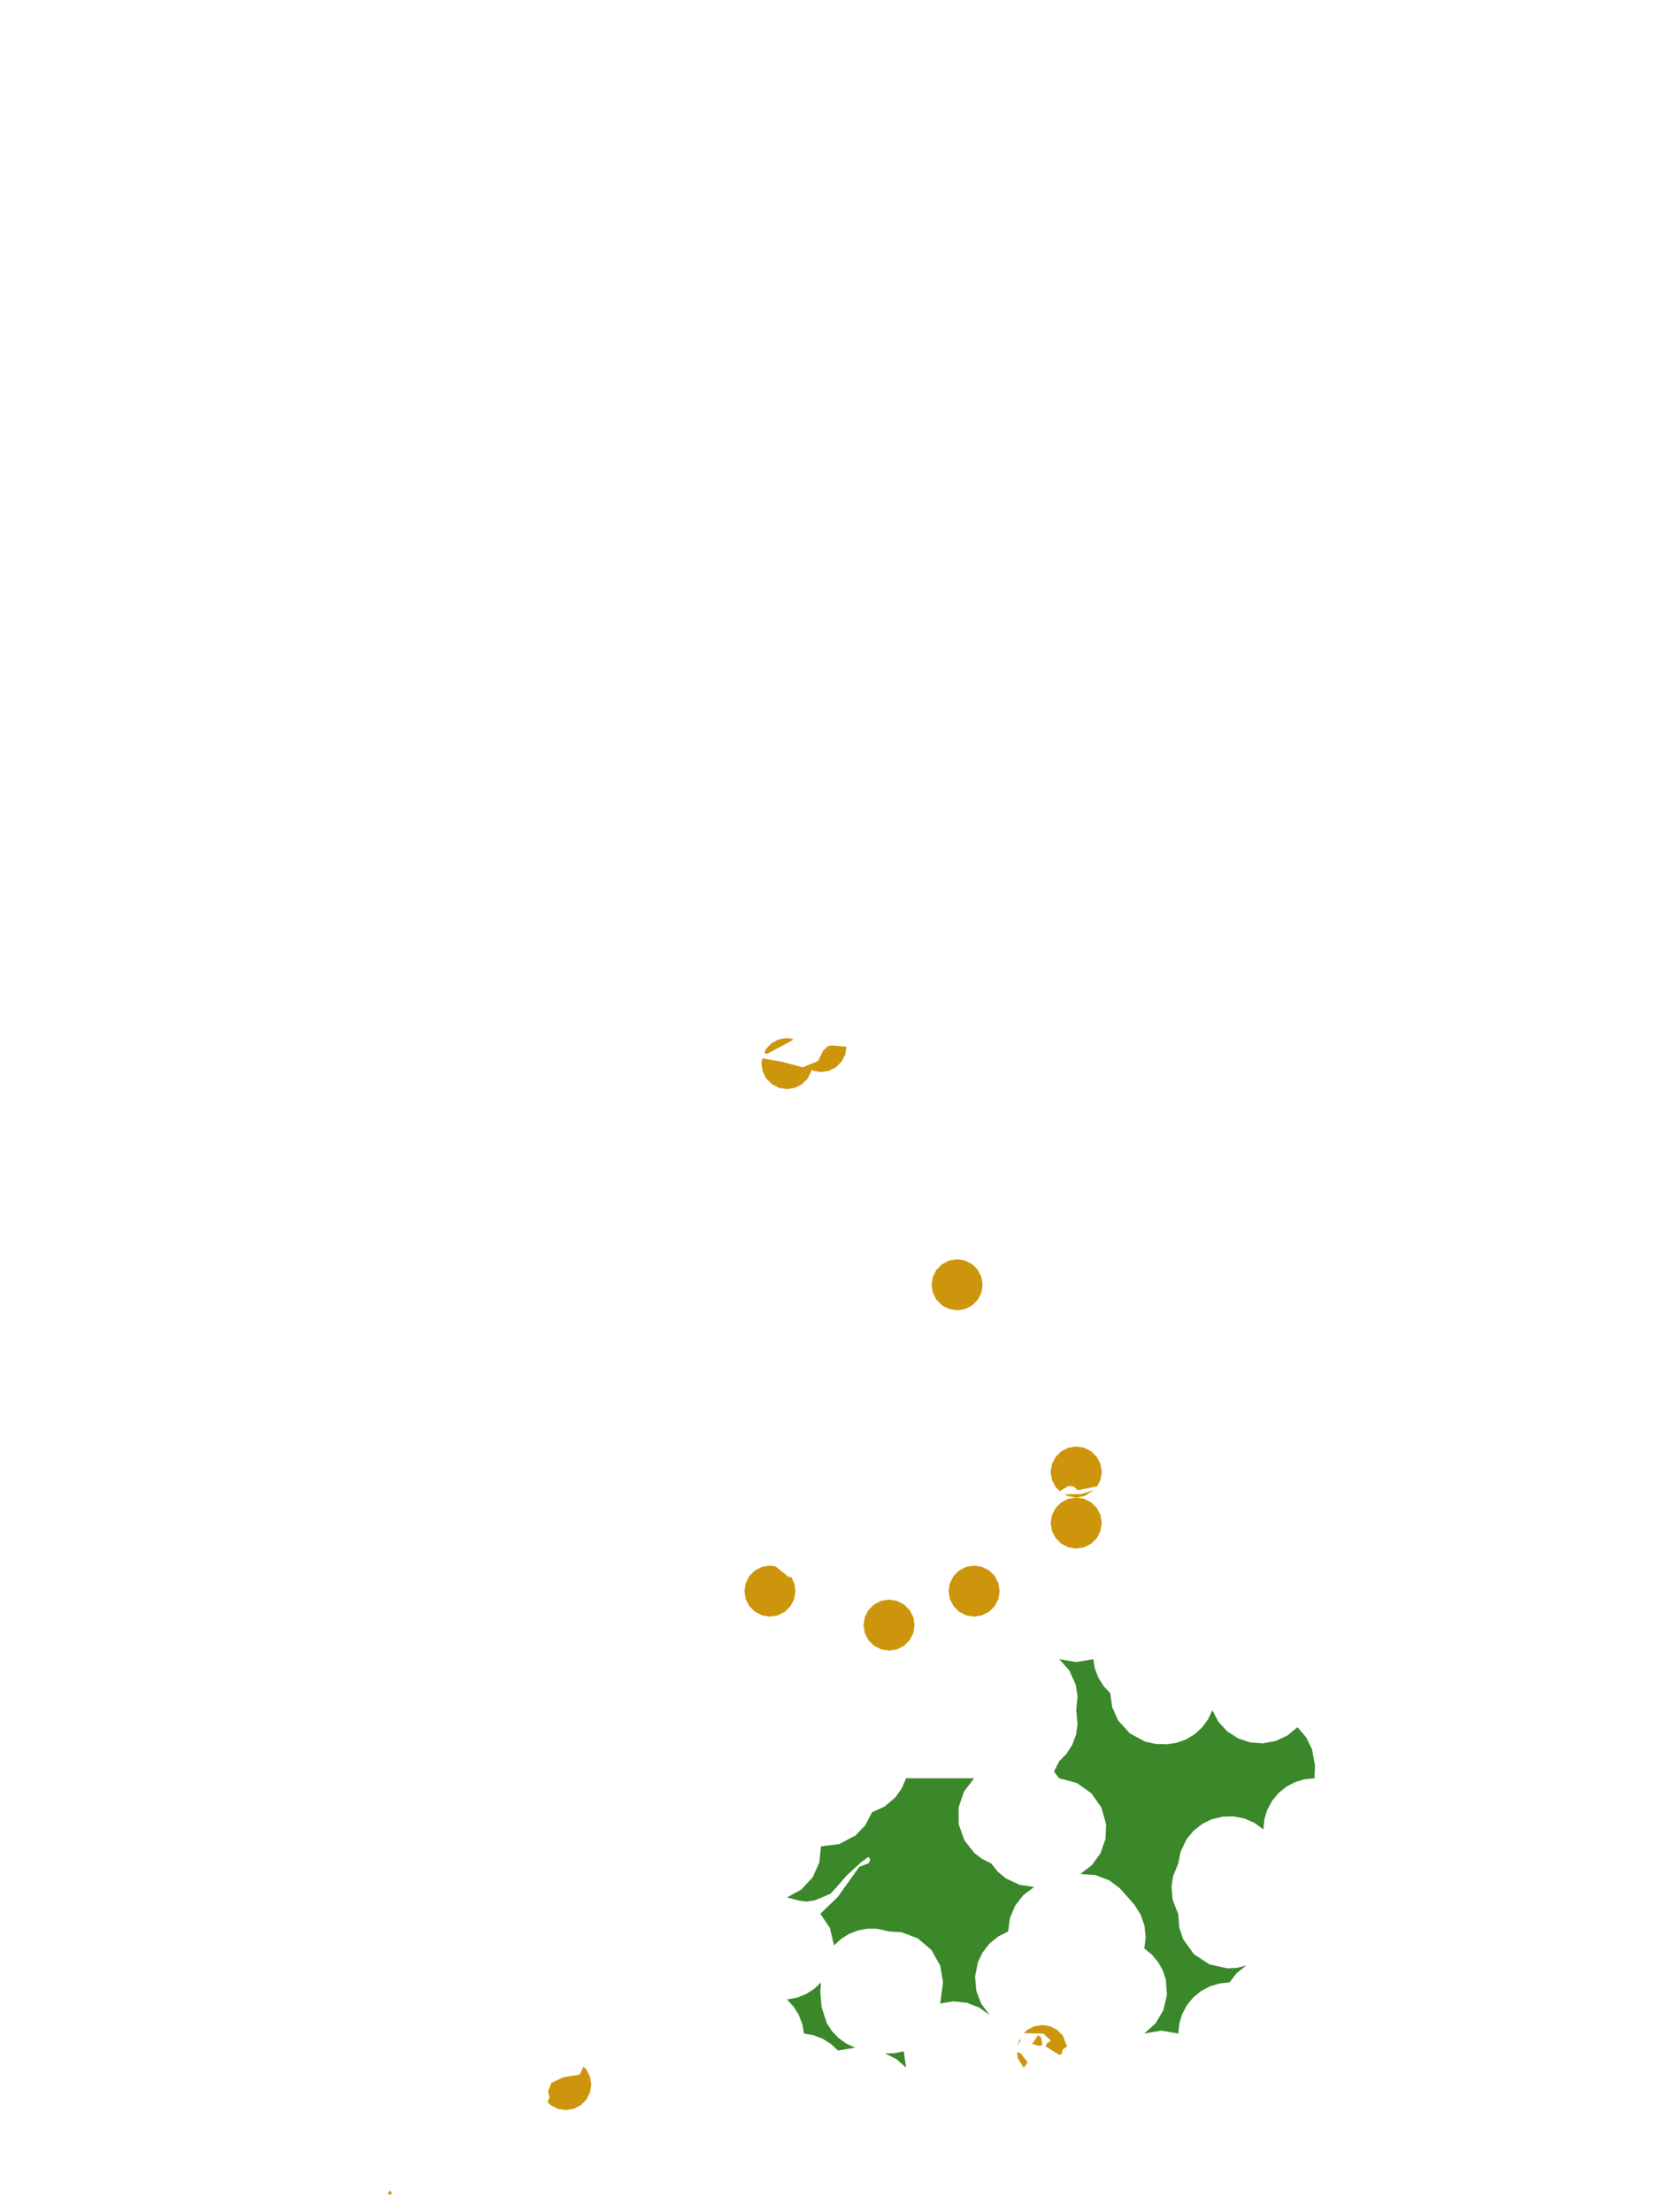 <?xml version="1.0" encoding="UTF-8"?>
<svg xmlns="http://www.w3.org/2000/svg" xmlns:xlink="http://www.w3.org/1999/xlink" width="378pt" height="504pt" viewBox="0 0 378 504" version="1.1">
<g id="data">
<rect x="0" y="0" width="378" height="504" style="fill:rgb(100%,100%,100%);fill-opacity:1;stroke:none;"/>
<path style=" stroke:none;fill-rule:nonzero;fill:rgb(100%,100%,100%);fill-opacity:1;" d="M 53.309 504 L 324.691 504 L 324.691 0 L 53.309 0 Z M 53.309 504 "/>
<path style=" stroke:none;fill-rule:nonzero;fill:rgb(22.745%,53.333%,16.078%);fill-opacity:1;" d="M 276.23 389.629 L 277.602 392.238 L 279.586 394.414 L 282.051 396.023 L 284.844 396.965 L 287.781 397.172 L 290.68 396.633 L 293.348 395.387 L 295.617 393.508 L 297.605 395.801 L 298.934 398.531 L 299.617 402.258 L 299.492 405.137 L 297.191 405.367 L 295.102 406 L 293.059 407.082 L 291.27 408.547 L 289.805 410.336 L 288.723 412.379 L 288.09 414.469 L 287.863 416.77 L 285.781 415.273 L 283.551 414.309 L 281.035 413.816 L 278.602 413.871 L 276.113 414.473 L 273.926 415.535 L 272.008 417.031 L 270.367 419 L 268.988 421.883 L 268.477 424.523 L 267.273 427.484 L 266.926 429.891 L 267.188 432.82 L 268.477 436.152 L 268.684 439.102 L 269.566 441.781 L 272.031 445.215 L 275.559 447.539 L 279.684 448.449 L 281.867 448.32 L 283.984 447.785 L 281.812 449.492 L 280.109 451.66 L 277.934 451.867 L 275.715 452.523 L 273.672 453.605 L 271.883 455.066 L 270.418 456.855 L 269.336 458.902 L 268.707 460.992 L 268.477 463.293 L 264.602 462.629 L 260.723 463.293 L 263.293 460.969 L 265.062 457.992 L 265.891 454.5 L 265.641 451.047 L 264.961 448.969 L 263.91 447.055 L 262.422 445.281 L 260.723 443.906 L 261.039 441.375 L 260.766 438.711 L 259.891 436.18 L 258.457 433.914 L 255.152 430.199 L 252.805 428.434 L 249.594 427.188 L 246.156 426.938 L 248.797 424.906 L 250.754 422.203 L 251.887 418.934 L 252.023 415.605 L 250.945 411.785 L 248.66 408.551 L 245.363 406.215 L 241.34 405.137 L 240.137 403.617 L 241.34 401.262 L 243.031 399.523 L 244.324 397.477 L 245.168 395.203 L 245.52 392.801 L 245.215 389.629 L 245.52 386.461 L 245.102 383.812 L 243.629 380.566 L 241.34 378 L 245.215 378.664 L 249.094 378 L 249.465 380.121 L 250.281 382.25 L 251.496 384.184 L 252.969 385.754 L 253.41 388.93 L 254.773 391.973 L 257.434 394.914 L 260.934 396.793 L 263.188 397.297 L 265.883 397.387 L 268.031 397.066 L 270.203 396.301 L 272.184 395.117 L 273.887 393.57 L 275.254 391.719 Z M 179.309 432.277 L 182.559 430.508 L 185.164 427.703 L 186.68 424.328 L 187.062 420.645 L 191.234 420.121 L 194.949 418.145 L 197.156 415.836 L 198.691 412.891 L 201.594 411.551 L 204.023 409.473 L 205.438 407.492 L 206.445 405.137 L 221.953 405.137 L 219.625 408.184 L 218.414 411.824 L 218.449 415.656 L 219.734 419.27 L 222.023 422.184 L 223.762 423.504 L 225.832 424.523 L 227.344 426.422 L 229.223 427.969 L 232.348 429.422 L 235.633 429.895 L 233.184 431.738 L 231.297 434.16 L 230.113 436.988 L 229.707 440.031 L 227.414 441.191 L 225.434 442.824 L 223.859 444.852 L 222.812 447.059 L 222.164 450.328 L 222.441 453.523 L 223.582 456.52 L 225.5 459.09 L 223.125 457.375 L 220.273 456.273 L 217.234 455.953 L 214.219 456.438 L 214.871 451.625 L 214.23 447.832 L 212.227 444.258 L 209.109 441.602 L 205.391 440.211 L 202.57 440.031 L 199.824 439.414 L 197.648 439.402 L 195.512 439.797 L 193.48 440.582 L 191.637 441.73 L 190.035 443.203 L 189.082 439.223 L 186.914 436.008 L 190.867 432.195 L 195.793 425.312 L 197.93 424.473 L 198.285 423.781 L 198.07 423.238 L 197.812 423.082 L 196.094 424.355 L 192.906 427.301 L 190.57 429.988 L 189.223 431.449 L 185.629 432.957 L 183.715 433.246 L 182.441 433.062 L 182.387 433.09 Z M 201.641 467.801 L 203.738 467.785 L 205.922 467.355 L 206.262 469.738 L 206.238 469.77 L 206.266 469.781 L 206.445 471.047 L 204.246 469.121 Z M 187.062 451.66 L 186.902 453.789 L 187.18 457.195 L 188.395 460.945 L 189.578 462.766 L 191.078 464.332 L 192.848 465.594 L 194.816 466.504 L 190.938 467.168 L 189.367 465.695 L 187.438 464.48 L 185.305 463.668 L 183.184 463.293 L 182.812 461.172 L 181.996 459.039 L 180.859 457.211 L 179.309 455.539 L 181.551 455.129 L 183.559 454.348 L 185.488 453.133 Z M 187.062 451.66 "/>
<path style=" stroke:none;fill-rule:nonzero;fill:rgb(80.392%,58.431%,4.706%);fill-opacity:1;" d="M 208.383 370.246 L 208.102 372.043 L 207.273 373.664 L 205.988 374.949 L 204.367 375.777 L 202.57 376.062 L 200.773 375.777 L 199.152 374.949 L 197.863 373.664 L 197.039 372.043 L 196.754 370.246 L 197.039 368.449 L 197.863 366.828 L 199.152 365.543 L 200.773 364.715 L 202.57 364.43 L 204.367 364.715 L 205.988 365.543 L 207.273 366.828 L 208.102 368.449 Z M 208.383 370.246 "/>
<path style=" stroke:none;fill-rule:nonzero;fill:rgb(80.392%,58.431%,4.706%);fill-opacity:1;" d="M 251.031 346.984 L 250.746 348.781 L 249.922 350.402 L 248.633 351.688 L 247.012 352.516 L 245.215 352.801 L 243.418 352.516 L 241.797 351.688 L 240.512 350.402 L 239.684 348.781 L 239.398 346.984 L 239.684 345.188 L 240.512 343.566 L 241.797 342.281 L 243.418 341.453 L 245.215 341.168 L 247.012 341.453 L 248.633 342.281 L 249.922 343.566 L 250.746 345.188 Z M 251.031 346.984 "/>
<path style=" stroke:none;fill-rule:nonzero;fill:rgb(80.392%,58.431%,4.706%);fill-opacity:1;" d="M 227.77 362.492 L 227.484 364.289 L 226.66 365.91 L 225.371 367.195 L 223.75 368.023 L 221.953 368.309 L 220.156 368.023 L 218.535 367.195 L 217.25 365.91 L 216.422 364.289 L 216.137 362.492 L 216.422 360.695 L 217.25 359.074 L 218.535 357.789 L 220.156 356.961 L 221.953 356.676 L 223.75 356.961 L 225.371 357.789 L 226.66 359.074 L 227.484 360.695 Z M 227.77 362.492 "/>
<path style=" stroke:none;fill-rule:nonzero;fill:rgb(80.392%,58.431%,4.706%);fill-opacity:1;" d="M 223.891 292.707 L 223.609 294.504 L 222.781 296.125 L 221.496 297.414 L 219.875 298.238 L 218.078 298.523 L 216.281 298.238 L 214.66 297.414 L 213.371 296.125 L 212.547 294.504 L 212.262 292.707 L 212.547 290.91 L 213.371 289.289 L 214.66 288.004 L 216.281 287.176 L 218.078 286.891 L 219.875 287.176 L 221.496 288.004 L 222.781 289.289 L 223.609 290.91 Z M 223.891 292.707 "/>
<path style=" stroke:none;fill-rule:nonzero;fill:rgb(80.392%,58.431%,4.706%);fill-opacity:1;" d="M 181.246 362.492 L 180.961 364.289 L 180.137 365.91 L 178.848 367.195 L 177.227 368.023 L 175.43 368.309 L 173.633 368.023 L 172.012 367.195 L 170.727 365.91 L 169.898 364.289 L 169.617 362.492 L 169.898 360.695 L 170.727 359.074 L 172.012 357.789 L 173.633 356.961 L 175.43 356.676 L 176.727 356.883 L 179.91 359.441 L 180.137 359.074 L 180.961 360.695 Z M 181.246 362.492 "/>
<path style=" stroke:none;fill-rule:nonzero;fill:rgb(80.392%,58.431%,4.706%);fill-opacity:1;" d="M 251.031 335.355 L 250.746 337.152 L 250.004 338.609 L 245.551 339.512 L 244.59 338.645 L 243.406 338.559 L 241.461 339.723 L 240.512 338.773 L 239.684 337.152 L 239.398 335.355 L 239.684 333.559 L 240.512 331.938 L 241.797 330.648 L 243.418 329.824 L 245.215 329.539 L 247.012 329.824 L 248.633 330.648 L 249.922 331.938 L 250.746 333.559 Z M 249.223 339.473 L 247.012 340.883 L 245.215 341.168 L 243.418 340.883 L 242.543 340.438 L 246.324 340.395 Z M 249.223 339.473 "/>
<path style=" stroke:none;fill-rule:nonzero;fill:rgb(80.392%,58.431%,4.706%);fill-opacity:1;" d="M 134.723 474.922 L 134.438 476.719 L 133.613 478.34 L 132.324 479.629 L 130.703 480.453 L 128.906 480.738 L 127.109 480.453 L 125.488 479.629 L 124.762 478.898 L 125.211 477.887 L 124.875 476.422 L 125.641 474.52 L 128.387 473.238 L 132.105 472.641 L 132.926 470.82 L 133.613 471.504 L 134.438 473.125 Z M 134.723 474.922 "/>
<path style=" stroke:none;fill-rule:nonzero;fill:rgb(80.392%,58.431%,4.706%);fill-opacity:1;" d="M 185.125 242.309 L 184.84 244.105 L 184.012 245.727 L 182.727 247.012 L 181.105 247.84 L 179.309 248.125 L 177.512 247.84 L 175.891 247.012 L 174.602 245.727 L 173.777 244.105 L 173.492 242.309 L 173.68 241.125 L 178.062 241.875 L 182.922 243.168 Z M 174.125 239.832 L 174.602 238.891 L 175.891 237.602 L 177.512 236.777 L 179.309 236.492 L 180.691 236.711 L 180.578 237.004 L 174.762 240.109 Z M 174.125 239.832 "/>
<path style=" stroke:none;fill-rule:nonzero;fill:rgb(80.392%,58.431%,4.706%);fill-opacity:1;" d="M 233.301 463.207 L 234.043 462.465 L 235.664 461.637 L 237.461 461.355 L 239.258 461.637 L 240.879 462.465 L 242.168 463.75 L 243.129 466.238 L 242.113 466.965 L 241.902 467.984 L 241.359 468.164 L 238.211 466.188 L 238.633 465.438 L 239.469 464.934 L 237.715 463.297 Z M 236.836 466.113 L 235.137 465.645 L 236.523 463.684 L 237.195 464.164 L 237.5 465.84 Z M 233.246 471.074 L 231.93 468.965 L 231.703 467.535 L 232.551 467.762 L 234.172 469.895 Z M 231.832 465.988 L 232.34 464.57 L 232.574 464.836 Z M 231.832 465.988 "/>
<path style=" stroke:none;fill-rule:nonzero;fill:rgb(80.392%,58.431%,4.706%);fill-opacity:1;" d="M 192.871 238.469 L 192.594 240.227 L 191.766 241.848 L 190.48 243.137 L 188.859 243.961 L 187.062 244.246 L 185.266 243.961 L 183.457 242.949 L 186.398 241.73 L 187.52 239.418 L 188.617 238.355 L 189.539 238.172 Z M 192.871 238.469 "/>
<path style=" stroke:none;fill-rule:nonzero;fill:rgb(80.392%,58.431%,4.706%);fill-opacity:1;" d="M 88.43 500.047 L 88.566 499.309 L 88.941 499.117 L 89.344 499.789 Z M 88.43 500.047 "/>
</g>
</svg>
